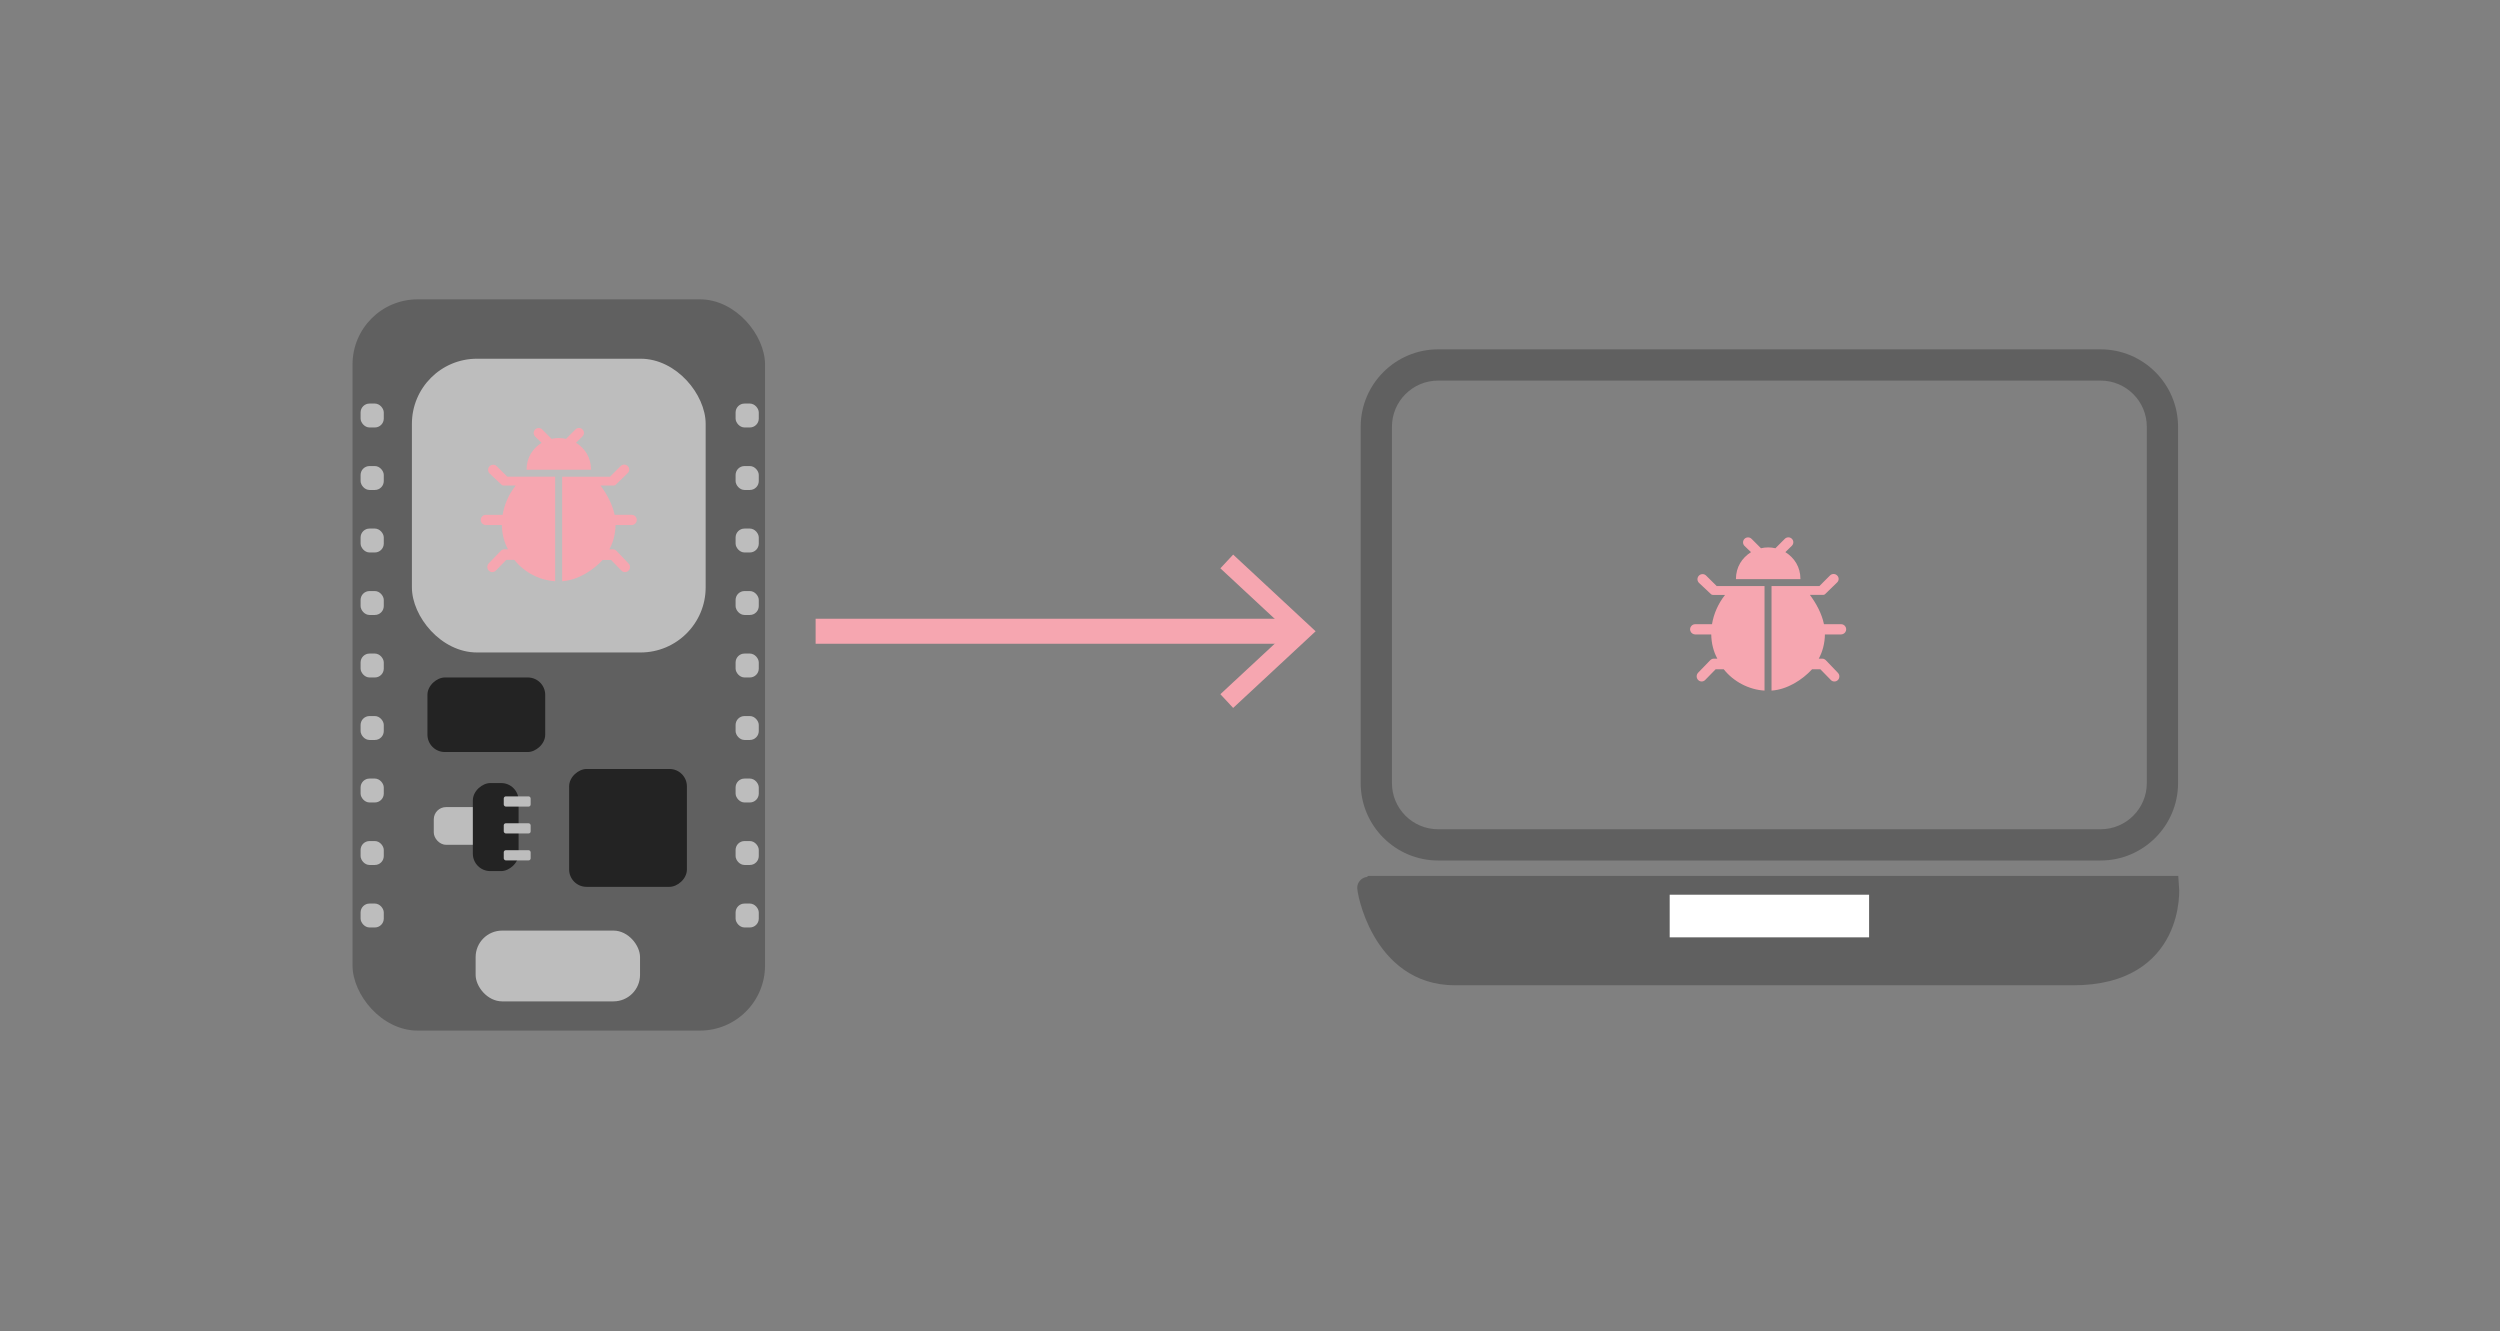 <?xml version="1.0" encoding="UTF-8"?>
<svg id="Layer_18" xmlns="http://www.w3.org/2000/svg" viewBox="0 0 800 426">
    <rect x="0" y="0" width="800" height="426" fill="#808080" stroke="none"/>
    <defs>
        <style>
            .cls-1{fill:#fff;}.cls-2{fill:#bdbdbd;}.cls-3{fill:#232323;}.cls-4{fill:#f6a6b0;}.cls-5{fill:none;stroke:#f6a6b0;stroke-width:8px;}.cls-5,.cls-6{stroke-miterlimit:10;}.cls-6{stroke:#606060;stroke-width:7px;}.cls-6,.cls-7{fill:#606060;}
        </style>
    </defs>
    <g>
        <g>
            <path class="cls-6" d="M437.83,283.79h255.99s2.28,28-30.38,28h-197.88c-23.55,0-28.11-28-27.73-28Z"/>
            <rect class="cls-1" x="534.3" y="286.31" width="63.81" height="13.64"/>
        </g>
        <path class="cls-7"
              d="M672.2,121.79c8.16,0,14.78,6.62,14.78,14.78v114.01c0,8.16-6.62,14.78-14.78,14.78h-212c-8.16,0-14.78-6.62-14.78-14.78v-114.01c0-8.16,6.62-14.78,14.78-14.78h212m0-10h-212c-13.66,0-24.78,11.12-24.78,24.78v114.01c0,13.66,11.12,24.78,24.78,24.78h212c13.66,0,24.78-11.12,24.78-24.78v-114.01c0-13.66-11.12-24.78-24.78-24.78h0Z"/>
    </g>
    <rect class="cls-7" x="112.81" y="95.79" width="132" height="234" rx="20.83" ry="20.83"/>
    <rect class="cls-2" x="131.81" y="114.79" width="94" height="94" rx="20.83" ry="20.83"/>
    <rect class="cls-2" x="152.2" y="297.79" width="52.61" height="22.65" rx="8.49" ry="8.49"/>
    <rect class="cls-2" x="115.39" y="289.14" width="7.42" height="7.65" rx="2.85" ry="2.85"/>
    <rect class="cls-2" x="115.39" y="269.14" width="7.42" height="7.65" rx="2.85" ry="2.85"/>
    <rect class="cls-2" x="115.39" y="249.14" width="7.42" height="7.65" rx="2.85" ry="2.85"/>
    <rect class="cls-2" x="115.39" y="229.14" width="7.42" height="7.65" rx="2.85" ry="2.85"/>
    <rect class="cls-2" x="115.39" y="209.14" width="7.42" height="7.65" rx="2.85" ry="2.85"/>
    <rect class="cls-2" x="115.39" y="189.14" width="7.42" height="7.65" rx="2.85" ry="2.85"/>
    <rect class="cls-2" x="115.39" y="169.14" width="7.42" height="7.65" rx="2.85" ry="2.85"/>
    <rect class="cls-2" x="115.39" y="149.14" width="7.42" height="7.65" rx="2.85" ry="2.85"/>
    <rect class="cls-2" x="115.39" y="129.14" width="7.42" height="7.65" rx="2.85" ry="2.85"/>
    <rect class="cls-2" x="235.39" y="289.14" width="7.42" height="7.65" rx="2.85" ry="2.85"/>
    <rect class="cls-2" x="235.39" y="269.14" width="7.42" height="7.65" rx="2.85" ry="2.85"/>
    <rect class="cls-2" x="235.39" y="249.14" width="7.42" height="7.65" rx="2.85" ry="2.85"/>
    <rect class="cls-2" x="235.39" y="229.14" width="7.42" height="7.65" rx="2.85" ry="2.85"/>
    <rect class="cls-2" x="235.39" y="209.14" width="7.42" height="7.65" rx="2.85" ry="2.85"/>
    <rect class="cls-2" x="235.39" y="189.14" width="7.42" height="7.65" rx="2.85" ry="2.85"/>
    <rect class="cls-2" x="235.39" y="169.14" width="7.42" height="7.65" rx="2.85" ry="2.85"/>
    <rect class="cls-2" x="235.39" y="149.14" width="7.42" height="7.65" rx="2.85" ry="2.85"/>
    <rect class="cls-2" x="235.39" y="129.14" width="7.42" height="7.65" rx="2.85" ry="2.85"/>
    <g>
        <g>
            <rect class="cls-2" x="138.81" y="258.28" width="24.97" height="12.06" rx="3.92" ry="3.92"
                  transform="translate(302.59 528.61) rotate(-180)"/>
            <rect class="cls-3" x="144.54" y="257.34" width="28.17" height="14.64" rx="5.57" ry="5.57"
                  transform="translate(-106.03 423.29) rotate(-90)"/>
        </g>
        <rect class="cls-2" x="161.2" y="272.06" width="8.61" height="3.27" rx=".67" ry=".67"
              transform="translate(331.01 547.39) rotate(-180)"/>
        <rect class="cls-2" x="161.2" y="263.45" width="8.61" height="3.27" rx=".67" ry=".67"
              transform="translate(331.01 530.16) rotate(-180)"/>
        <rect class="cls-2" x="161.2" y="254.83" width="8.61" height="3.27" rx=".67" ry=".67"
              transform="translate(331.01 512.94) rotate(-180)"/>
    </g>
    <rect class="cls-3" x="182.11" y="246.09" width="37.72" height="37.69" rx="5.57" ry="5.57"
          transform="translate(-63.97 465.9) rotate(-90)"/>
    <rect class="cls-3" x="143.69" y="209.88" width="23.86" height="37.69" rx="5.57" ry="5.57"
          transform="translate(-73.1 384.34) rotate(-90)"/>
    <g>
        <line class="cls-5" x1="261" y1="202" x2="414.49" y2="202"/>
        <polygon class="cls-4"
                 points="394.61 226.54 390.52 222.14 412.19 202.01 390.52 181.86 394.61 177.47 421 202.01 394.61 226.54"/>
    </g>
    <g>
        <path class="cls-4"
              d="M162.35,152.55l-3.4-3.37c-.63-.63-1.65-.61-2.29,.02-.63,.63-.63,1.66,0,2.3l3.87,3.64c.3,.3,.72,.23,1.14,.23h3.35c-2.2,2.76-3.64,6.07-4.18,9.38h-5.44c-1.04,0-1.85,1.12-1.48,2.17,.23,.68,.9,1.11,1.62,1.11h5.06c.03,2.76,.73,5.53,1.95,7.74h-1.2c-.42,0-.83,.25-1.13,.55l-3.82,3.95c-.62,.64-.62,1.69,0,2.32,.31,.32,.72,.48,1.13,.48s.82-.16,1.13-.48l3.35-3.43h2.58c3.14,3.97,8.07,6.54,13.06,6.83v-33.45h-15.31Z"/>
        <path class="cls-4"
              d="M202.23,164.74h-5.56c-.68-3.31-2.45-6.62-4.51-9.38h3.72c.43,0,.84,.08,1.14-.23l3.87-3.76c.63-.63,.63-1.59,0-2.22-.63-.63-1.66-.64-2.29,0l-3.4,3.4h-15.31v33.44c5-.33,9.84-3.42,12.97-6.82h2.66l3.35,3.43c.31,.32,.72,.48,1.13,.48s.81-.16,1.13-.47c.62-.63,.62-1.67,0-2.3l-3.82-3.99c-.3-.31-.71-.55-1.13-.55h-1.18c1.23-2.21,1.94-4.98,1.97-7.74h5.1c.72,0,1.39-.43,1.62-1.11,.37-1.06-.44-2.17-1.48-2.17h0Z"/>
        <path class="cls-4"
              d="M168.5,150.32h20.64c0-3.89-1.93-6.81-4.82-8.64l2.08-2.04c.62-.62,.62-1.61,0-2.23-.62-.62-1.63-.61-2.26,.01l-3.01,3.02c-.74-.17-1.51-.27-2.31-.27s-1.57,.1-2.31,.27l-3.01-3.01c-.62-.62-1.63-.62-2.26,0-.62,.62-.62,1.63,0,2.26l2.08,2c-2.89,1.83-4.82,4.75-4.82,8.64h0Z"/>
    </g>
    <g>
        <path class="cls-4"
              d="M549.35,187.55l-3.4-3.37c-.63-.63-1.65-.61-2.29,.02-.63,.63-.63,1.66,0,2.3l3.87,3.64c.3,.3,.72,.23,1.14,.23h3.35c-2.2,2.76-3.64,6.07-4.18,9.38h-5.44c-1.04,0-1.85,1.12-1.48,2.17,.23,.68,.9,1.11,1.62,1.11h5.06c.03,2.76,.73,5.53,1.95,7.74h-1.2c-.42,0-.83,.25-1.13,.55l-3.82,3.95c-.62,.64-.62,1.69,0,2.32,.31,.32,.72,.48,1.13,.48s.82-.16,1.13-.48l3.35-3.43h2.58c3.14,3.97,8.07,6.54,13.06,6.83v-33.45h-15.31Z"/>
        <path class="cls-4"
              d="M589.23,199.74h-5.56c-.68-3.31-2.45-6.62-4.51-9.38h3.72c.43,0,.84,.08,1.14-.23l3.87-3.76c.63-.63,.63-1.59,0-2.22-.63-.63-1.66-.64-2.29,0l-3.4,3.4h-15.31v33.44c5-.33,9.84-3.42,12.97-6.82h2.66l3.35,3.43c.31,.32,.72,.48,1.13,.48s.81-.16,1.13-.47c.62-.63,.62-1.67,0-2.3l-3.82-3.99c-.3-.31-.71-.55-1.13-.55h-1.18c1.23-2.21,1.94-4.98,1.97-7.74h5.1c.72,0,1.39-.43,1.62-1.11,.37-1.06-.44-2.17-1.48-2.17h0Z"/>
        <path class="cls-4"
              d="M555.5,185.32h20.64c0-3.89-1.93-6.81-4.82-8.64l2.08-2.04c.62-.62,.62-1.61,0-2.23-.62-.62-1.63-.61-2.26,.01l-3.01,3.02c-.74-.17-1.51-.27-2.31-.27s-1.57,.1-2.31,.27l-3.01-3.01c-.62-.62-1.63-.62-2.26,0-.62,.62-.62,1.63,0,2.26l2.08,2c-2.89,1.83-4.82,4.75-4.82,8.64h0Z"/>
    </g>
</svg>